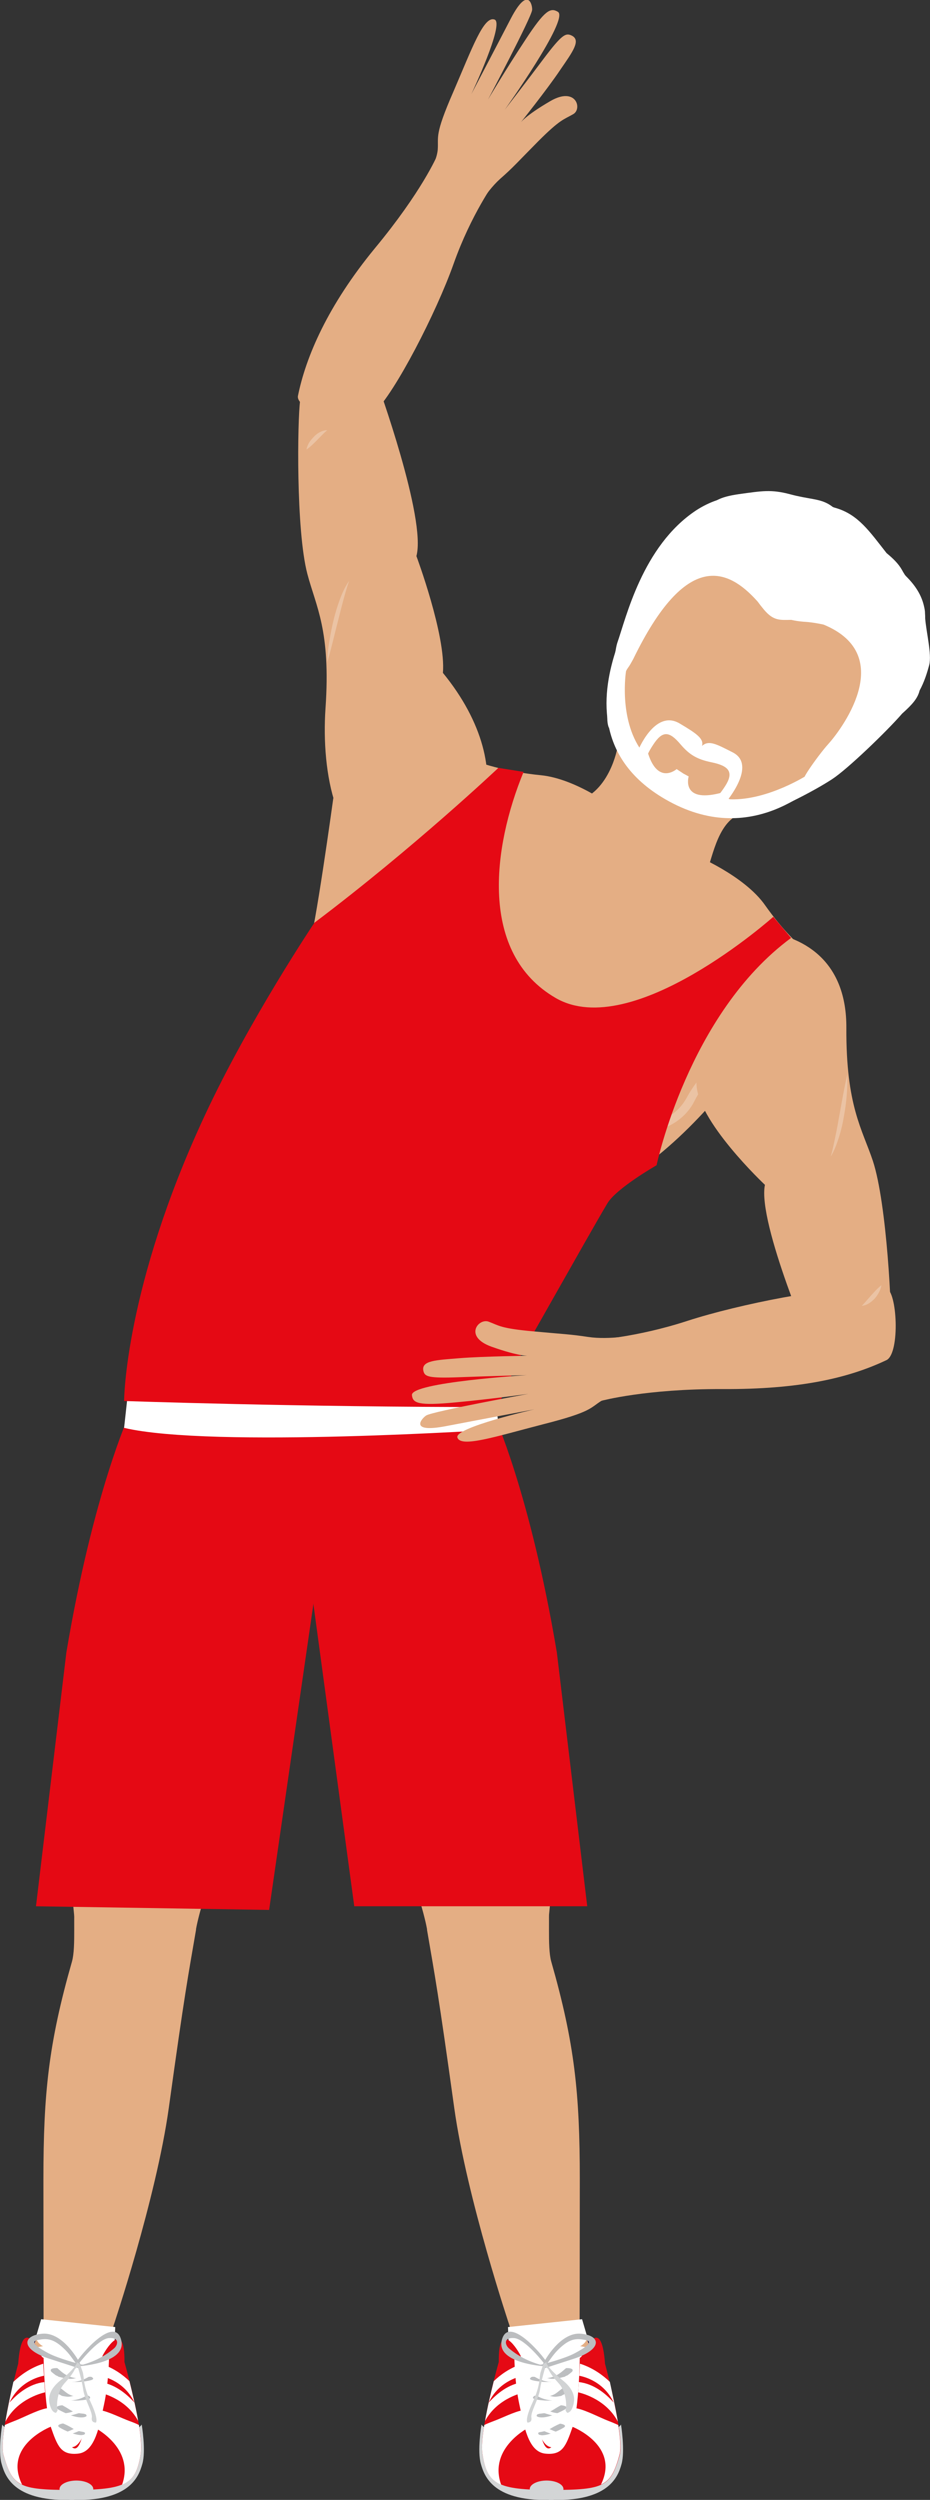 <svg width="16" height="43" viewBox="0 0 16 43" fill="none" xmlns="http://www.w3.org/2000/svg">
<rect x="0" y="0" width="16" height="43" fill="#333333" stroke="none"/>
<g clip-path="url(#clip0_155_1183)">
<path d="M10.103 20.629C12.394 19.656 13.977 16.464 13.9 16.398C13.9 16.398 13.875 16.373 13.859 16.361C13.754 16.268 13.46 15.992 13.166 15.575C12.803 15.052 11.931 14.698 11.931 14.698L10.658 13.959C10.658 13.959 9.95 13.397 9.302 13.334C8.782 13.283 8.399 13.166 8.265 13.121C8.249 13.115 8.23 13.109 8.214 13.103L5.734 13.731C5.734 13.731 5.415 16.052 5.31 16.292C4.222 18.743 2.546 21.155 2.205 23.9C2.148 24.35 4.656 23.389 4.496 23.948C4.496 23.948 4.771 24.122 4.85 24.155C4.917 24.206 5.217 24.362 5.217 24.362C5.68 23.978 7.304 25.707 7.62 25.365C8.536 24.371 7.528 21.722 10.103 20.629Z" fill="#E4AE84"/>
<path fill-rule="evenodd" clip-rule="evenodd" d="M2.087 40.27C2.087 40.27 1.296 40.021 0.469 40.234C0.434 40.243 0.44 41.561 0.501 41.558C0.562 41.555 1.902 41.09 1.927 41.057C1.956 41.024 2.087 40.27 2.087 40.27Z" fill="#0D0B42"/>
<path d="M1.299 32.699C1.248 32.888 1.312 33.483 1.238 33.741C0.836 35.147 0.747 36.006 0.747 37.483C0.747 38.997 0.75 39.898 0.75 39.898L1.95 40.012C1.95 40.012 2.687 37.816 2.904 36.258C3.178 34.276 3.236 33.99 3.373 33.191C3.3 32.882 1.462 32.51 1.299 32.699Z" fill="#E4AE84"/>
<path d="M1.347 33.357C1.385 33.687 3.213 33.747 3.373 33.179C3.58 32.005 6.044 25.852 4.445 25.122C4.445 25.122 2.757 22.389 2.026 24.96C1.487 26.849 1.327 30.69 1.264 31.492C1.222 32.044 1.216 32.81 1.347 33.357Z" fill="#E4AE84"/>
<path d="M1.953 41.117C1.994 40.868 2.074 40.853 1.978 40.549C1.883 40.24 2.017 39.354 2.017 39.354L0.893 39.366C0.893 39.366 0.731 40.21 0.262 40.937L1.953 41.117Z" fill="#E4AE84"/>
<path d="M2.227 24.326C2.227 24.326 1.605 25.668 1.142 28.422L0.619 32.789L4.63 32.852L5.438 27.272L5.517 26.392L5.409 24.71L2.227 24.326Z" fill="#E50914"/>
<path fill-rule="evenodd" clip-rule="evenodd" d="M0.619 40.195L0.708 39.892L1.982 40.027L1.969 40.384C1.969 40.384 0.664 40.612 0.619 40.195Z" fill="white"/>
<path d="M0.038 41.703C0.038 41.703 -0.038 42.159 0.029 42.384C0.093 42.613 0.258 43.039 1.28 43L1.296 42.799C1.292 42.799 0.032 41.736 0.038 41.703Z" fill="#D3D5D6"/>
<path d="M2.438 41.703C2.438 41.703 2.515 42.159 2.448 42.384C2.384 42.613 2.218 43.039 1.197 43L1.181 42.799C1.181 42.799 2.444 41.736 2.438 41.703Z" fill="#D3D5D6"/>
<path fill-rule="evenodd" clip-rule="evenodd" d="M0.485 40.408C0.485 40.408 1.197 40.207 1.947 40.402C1.947 40.402 1.835 40.814 1.723 40.898C1.608 40.985 0.887 41.057 0.865 41.048C0.842 41.045 0.485 40.408 0.485 40.408Z" fill="white"/>
<path fill-rule="evenodd" clip-rule="evenodd" d="M2.141 40.628C2.151 39.844 1.79 40.459 1.761 40.528C1.71 40.649 0.766 40.649 0.715 40.528C0.686 40.459 0.377 39.772 0.313 40.658C0.313 40.658 -0.013 41.847 0.057 42.216C0.214 42.766 0.313 42.829 1.238 42.829C2.16 42.829 2.339 42.73 2.419 42.216C2.489 41.847 2.141 40.628 2.141 40.628Z" fill="#E50914"/>
<path fill-rule="evenodd" clip-rule="evenodd" d="M1.605 42.814C1.605 42.895 1.474 42.898 1.315 42.898C1.155 42.898 1.024 42.895 1.024 42.814C1.024 42.733 1.155 42.667 1.315 42.667C1.474 42.667 1.605 42.733 1.605 42.814Z" fill="#D3D5D6"/>
<path fill-rule="evenodd" clip-rule="evenodd" d="M2.419 42.216C2.438 42.105 2.422 41.919 2.39 41.712C2.336 41.684 2.282 41.663 2.231 41.645C1.937 41.537 1.407 41.222 1.608 41.745C1.608 41.745 2.329 42.096 2.1 42.739C2.304 42.652 2.374 42.495 2.419 42.216Z" fill="white"/>
<path fill-rule="evenodd" clip-rule="evenodd" d="M0.093 41.654C0.31 41.24 0.775 41.15 0.775 41.15L0.763 40.973C0.507 41.003 0.303 41.168 0.163 41.327C0.351 40.922 0.756 40.865 0.756 40.865L0.744 40.657C0.517 40.73 0.345 40.859 0.23 40.97C0.188 41.165 0.131 41.417 0.093 41.654Z" fill="white"/>
<path fill-rule="evenodd" clip-rule="evenodd" d="M1.72 40.865C1.72 40.865 2.128 40.925 2.314 41.327C2.173 41.171 1.969 41.003 1.714 40.973L1.701 41.15C1.701 41.15 2.16 41.237 2.377 41.642C2.336 41.405 2.275 41.153 2.227 40.958C2.116 40.85 1.95 40.727 1.73 40.657L1.72 40.865Z" fill="white"/>
<path fill-rule="evenodd" clip-rule="evenodd" d="M0.871 41.742C1.174 41.15 0.539 41.531 0.249 41.642C0.198 41.661 0.14 41.685 0.083 41.712C0.051 41.916 0.035 42.102 0.057 42.213C0.137 42.498 0.204 42.655 0.38 42.736C0.048 42.063 0.871 41.742 0.871 41.742Z" fill="white"/>
<path d="M0.798 40.456C0.798 40.456 0.919 41.877 1.104 42.036C1.286 42.198 1.439 42.018 1.554 41.492C1.669 40.97 1.771 40.432 1.771 40.432C1.771 40.432 1.835 40.246 1.513 40.174C1.165 40.102 0.683 40.213 0.798 40.456Z" fill="white"/>
<path fill-rule="evenodd" clip-rule="evenodd" d="M1.034 40.594C1.034 40.594 0.992 40.507 0.75 40.531C0.75 40.531 0.763 41.414 0.874 41.745C0.989 42.075 1.047 42.234 1.343 42.204C1.64 42.174 1.71 41.724 1.79 41.357C1.87 40.991 1.876 40.546 1.876 40.546C1.876 40.546 1.675 40.492 1.56 40.591C1.56 40.591 1.509 42.081 1.296 42.114C1.079 42.147 0.986 40.931 1.034 40.594Z" fill="white"/>
<path fill-rule="evenodd" clip-rule="evenodd" d="M1.548 40.793C1.592 40.805 1.647 40.799 1.672 40.775C1.698 40.754 1.682 40.724 1.64 40.712C1.599 40.7 1.541 40.706 1.516 40.73C1.49 40.751 1.503 40.781 1.548 40.793Z" fill="white"/>
<path fill-rule="evenodd" clip-rule="evenodd" d="M1.557 40.784C1.592 40.793 1.634 40.787 1.656 40.769C1.675 40.751 1.666 40.727 1.631 40.718C1.595 40.709 1.554 40.712 1.532 40.73C1.509 40.751 1.522 40.775 1.557 40.784Z" fill="white"/>
<path fill-rule="evenodd" clip-rule="evenodd" d="M1.506 41.117C1.548 41.132 1.602 41.129 1.634 41.108C1.663 41.087 1.656 41.057 1.615 41.042C1.573 41.027 1.519 41.03 1.49 41.051C1.455 41.072 1.465 41.102 1.506 41.117Z" fill="white"/>
<path fill-rule="evenodd" clip-rule="evenodd" d="M1.516 41.111C1.548 41.123 1.592 41.12 1.615 41.102C1.637 41.084 1.631 41.063 1.599 41.051C1.567 41.039 1.522 41.042 1.5 41.06C1.477 41.075 1.484 41.096 1.516 41.111Z" fill="white"/>
<path fill-rule="evenodd" clip-rule="evenodd" d="M1.433 41.429C1.468 41.447 1.525 41.447 1.56 41.426C1.595 41.408 1.592 41.378 1.557 41.36C1.522 41.342 1.465 41.342 1.43 41.363C1.394 41.381 1.394 41.411 1.433 41.429Z" fill="white"/>
<path fill-rule="evenodd" clip-rule="evenodd" d="M1.446 41.423C1.474 41.438 1.519 41.435 1.548 41.42C1.576 41.405 1.573 41.381 1.544 41.369C1.516 41.354 1.471 41.357 1.442 41.369C1.414 41.384 1.417 41.408 1.446 41.423Z" fill="white"/>
<path fill-rule="evenodd" clip-rule="evenodd" d="M1.401 41.745C1.43 41.766 1.487 41.769 1.529 41.754C1.57 41.739 1.576 41.709 1.548 41.688C1.519 41.667 1.461 41.664 1.42 41.679C1.379 41.694 1.372 41.724 1.401 41.745Z" fill="white"/>
<path fill-rule="evenodd" clip-rule="evenodd" d="M1.417 41.739C1.439 41.757 1.484 41.76 1.516 41.745C1.548 41.733 1.554 41.709 1.532 41.694C1.506 41.679 1.461 41.673 1.433 41.685C1.398 41.7 1.391 41.721 1.417 41.739Z" fill="white"/>
<path fill-rule="evenodd" clip-rule="evenodd" d="M1.541 40.943C1.583 40.955 1.64 40.949 1.663 40.925C1.688 40.904 1.672 40.874 1.631 40.862C1.589 40.85 1.532 40.856 1.509 40.88C1.484 40.901 1.5 40.928 1.541 40.943Z" fill="white"/>
<path fill-rule="evenodd" clip-rule="evenodd" d="M1.551 40.934C1.586 40.946 1.627 40.937 1.65 40.922C1.669 40.904 1.659 40.883 1.624 40.871C1.589 40.859 1.548 40.868 1.525 40.883C1.506 40.901 1.519 40.922 1.551 40.934Z" fill="white"/>
<path fill-rule="evenodd" clip-rule="evenodd" d="M1.484 41.267C1.525 41.282 1.58 41.279 1.611 41.258C1.64 41.237 1.634 41.207 1.592 41.192C1.551 41.177 1.497 41.18 1.468 41.204C1.436 41.225 1.446 41.252 1.484 41.267Z" fill="white"/>
<path fill-rule="evenodd" clip-rule="evenodd" d="M1.497 41.261C1.528 41.273 1.573 41.27 1.596 41.255C1.618 41.237 1.611 41.216 1.58 41.204C1.548 41.192 1.503 41.195 1.481 41.213C1.458 41.225 1.465 41.249 1.497 41.261Z" fill="white"/>
<path fill-rule="evenodd" clip-rule="evenodd" d="M1.42 41.583C1.455 41.6 1.513 41.6 1.548 41.58C1.583 41.562 1.58 41.531 1.544 41.513C1.509 41.495 1.452 41.495 1.417 41.516C1.382 41.537 1.385 41.565 1.42 41.583Z" fill="white"/>
<path fill-rule="evenodd" clip-rule="evenodd" d="M1.433 41.574C1.462 41.589 1.506 41.586 1.535 41.57C1.564 41.555 1.56 41.531 1.532 41.519C1.503 41.504 1.458 41.507 1.43 41.522C1.404 41.537 1.404 41.561 1.433 41.574Z" fill="white"/>
<path fill-rule="evenodd" clip-rule="evenodd" d="M1.34 41.892C1.369 41.913 1.426 41.916 1.468 41.901C1.509 41.886 1.516 41.856 1.487 41.835C1.458 41.814 1.401 41.811 1.363 41.826C1.318 41.844 1.308 41.871 1.34 41.892Z" fill="white"/>
<path fill-rule="evenodd" clip-rule="evenodd" d="M1.356 41.886C1.382 41.901 1.423 41.907 1.455 41.895C1.487 41.883 1.493 41.859 1.471 41.844C1.449 41.826 1.404 41.823 1.372 41.838C1.337 41.847 1.331 41.871 1.356 41.886Z" fill="white"/>
<path fill-rule="evenodd" clip-rule="evenodd" d="M0.97 40.793C0.925 40.805 0.871 40.799 0.846 40.775C0.82 40.754 0.836 40.724 0.878 40.712C0.919 40.7 0.976 40.706 0.999 40.73C1.028 40.751 1.012 40.781 0.97 40.793Z" fill="white"/>
<path fill-rule="evenodd" clip-rule="evenodd" d="M0.96 40.784C0.925 40.793 0.884 40.787 0.862 40.769C0.842 40.751 0.852 40.727 0.887 40.718C0.922 40.709 0.964 40.712 0.986 40.73C1.005 40.751 0.992 40.775 0.96 40.784Z" fill="white"/>
<path fill-rule="evenodd" clip-rule="evenodd" d="M1.596 40.901C1.576 40.883 1.576 40.871 1.455 40.895C1.206 40.946 1.075 40.811 0.986 40.733C0.986 40.733 0.836 40.724 0.881 40.793C0.881 40.793 1.082 40.982 1.267 40.973C1.267 40.973 1.267 40.973 1.27 40.97C1.305 40.973 1.35 40.973 1.407 40.967C1.611 40.946 1.615 40.919 1.596 40.901Z" fill="#BCBEC0"/>
<path fill-rule="evenodd" clip-rule="evenodd" d="M1.012 41.117C0.97 41.132 0.916 41.129 0.887 41.108C0.858 41.087 0.865 41.057 0.906 41.042C0.948 41.027 1.002 41.03 1.031 41.051C1.059 41.072 1.05 41.102 1.012 41.117Z" fill="white"/>
<path fill-rule="evenodd" clip-rule="evenodd" d="M0.999 41.111C0.967 41.123 0.922 41.12 0.9 41.102C0.878 41.084 0.884 41.063 0.916 41.051C0.948 41.039 0.992 41.042 1.015 41.06C1.037 41.075 1.031 41.096 0.999 41.111Z" fill="white"/>
<path fill-rule="evenodd" clip-rule="evenodd" d="M1.548 41.231C1.532 41.21 1.535 41.195 1.407 41.219C1.385 41.222 1.359 41.225 1.337 41.228C1.155 41.198 1.158 41.156 1.015 41.06C1.015 41.06 0.865 41.06 0.925 41.126C0.925 41.126 1.008 41.186 1.114 41.234C1.126 41.267 1.181 41.297 1.35 41.291C1.554 41.276 1.56 41.249 1.548 41.231Z" fill="#BCBEC0"/>
<path fill-rule="evenodd" clip-rule="evenodd" d="M1.085 41.429C1.05 41.447 0.992 41.447 0.957 41.426C0.922 41.405 0.925 41.378 0.96 41.36C0.996 41.342 1.053 41.342 1.088 41.363C1.12 41.381 1.12 41.411 1.085 41.429Z" fill="white"/>
<path fill-rule="evenodd" clip-rule="evenodd" d="M1.072 41.423C1.043 41.438 0.999 41.435 0.97 41.42C0.945 41.405 0.945 41.381 0.973 41.369C1.002 41.354 1.047 41.357 1.075 41.369C1.101 41.384 1.101 41.408 1.072 41.423Z" fill="white"/>
<path fill-rule="evenodd" clip-rule="evenodd" d="M1.49 41.55C1.484 41.538 1.484 41.526 1.458 41.523C1.452 41.52 1.446 41.517 1.433 41.517C1.232 41.498 1.241 41.462 1.072 41.372C1.072 41.372 0.922 41.381 0.996 41.441C0.996 41.441 1.031 41.462 1.082 41.486C1.382 41.637 1.5 41.568 1.49 41.55Z" fill="#BCBEC0"/>
<path fill-rule="evenodd" clip-rule="evenodd" d="M1.114 41.745C1.085 41.766 1.027 41.769 0.989 41.754C0.948 41.739 0.941 41.709 0.97 41.688C0.999 41.667 1.056 41.664 1.098 41.679C1.136 41.694 1.142 41.724 1.114 41.745Z" fill="white"/>
<path fill-rule="evenodd" clip-rule="evenodd" d="M1.098 41.739C1.075 41.757 1.031 41.76 0.999 41.745C0.967 41.733 0.96 41.709 0.986 41.694C1.008 41.679 1.053 41.673 1.085 41.685C1.117 41.7 1.123 41.721 1.098 41.739Z" fill="white"/>
<path fill-rule="evenodd" clip-rule="evenodd" d="M1.423 41.829C1.254 41.802 1.28 41.766 1.085 41.685C1.085 41.685 0.938 41.706 1.034 41.76C1.034 41.76 1.235 41.88 1.398 41.886C1.414 41.883 1.43 41.883 1.446 41.877C1.446 41.88 1.497 41.841 1.423 41.829Z" fill="#BCBEC0"/>
<path fill-rule="evenodd" clip-rule="evenodd" d="M0.973 40.943C0.932 40.955 0.874 40.949 0.849 40.925C0.823 40.904 0.839 40.874 0.881 40.862C0.922 40.85 0.98 40.856 1.005 40.88C1.031 40.901 1.015 40.928 0.973 40.943Z" fill="white"/>
<path fill-rule="evenodd" clip-rule="evenodd" d="M0.964 40.934C0.929 40.946 0.887 40.937 0.865 40.922C0.846 40.904 0.855 40.883 0.89 40.871C0.925 40.859 0.967 40.868 0.989 40.883C1.008 40.901 0.999 40.922 0.964 40.934Z" fill="white"/>
<path fill-rule="evenodd" clip-rule="evenodd" d="M1.532 40.733C1.442 40.811 1.426 40.853 1.35 40.886C1.283 40.919 1.209 40.934 1.063 40.895C0.941 40.862 0.941 40.88 0.922 40.901C0.903 40.919 0.906 40.94 1.107 40.967C1.449 41.015 1.637 40.793 1.637 40.793C1.682 40.724 1.532 40.733 1.532 40.733Z" fill="white"/>
<path fill-rule="evenodd" clip-rule="evenodd" d="M1.031 41.267C0.989 41.282 0.935 41.279 0.906 41.258C0.878 41.237 0.884 41.207 0.925 41.192C0.967 41.177 1.021 41.18 1.05 41.204C1.079 41.225 1.069 41.252 1.031 41.267Z" fill="white"/>
<path fill-rule="evenodd" clip-rule="evenodd" d="M1.018 41.261C0.986 41.273 0.941 41.27 0.919 41.255C0.893 41.237 0.903 41.216 0.935 41.204C0.967 41.192 1.012 41.195 1.034 41.213C1.056 41.225 1.05 41.249 1.018 41.261Z" fill="white"/>
<path d="M1.592 41.123C1.653 41.057 1.503 41.057 1.503 41.057C1.356 41.156 1.398 41.192 1.193 41.225C1.158 41.228 1.133 41.222 1.11 41.219C0.983 41.195 0.986 41.21 0.97 41.231C0.957 41.249 0.964 41.279 1.168 41.288C1.439 41.3 1.592 41.123 1.592 41.123Z" fill="white"/>
<path fill-rule="evenodd" clip-rule="evenodd" d="M1.095 41.583C1.059 41.6 1.002 41.6 0.967 41.58C0.932 41.562 0.935 41.531 0.97 41.513C1.005 41.495 1.063 41.495 1.098 41.516C1.133 41.534 1.133 41.565 1.095 41.583Z" fill="white"/>
<path fill-rule="evenodd" clip-rule="evenodd" d="M1.082 41.574C1.053 41.589 1.008 41.586 0.98 41.57C0.954 41.555 0.954 41.531 0.983 41.519C1.012 41.504 1.056 41.507 1.085 41.522C1.114 41.537 1.11 41.561 1.082 41.574Z" fill="white"/>
<path fill-rule="evenodd" clip-rule="evenodd" d="M1.442 41.369C1.273 41.459 1.286 41.495 1.082 41.514C1.069 41.514 1.059 41.517 1.056 41.52C1.031 41.523 1.031 41.535 1.024 41.547C1.015 41.565 1.101 41.598 1.43 41.483C1.481 41.459 1.516 41.438 1.516 41.438C1.592 41.378 1.442 41.369 1.442 41.369Z" fill="white"/>
<path fill-rule="evenodd" clip-rule="evenodd" d="M1.174 41.892C1.146 41.913 1.088 41.916 1.05 41.901C1.008 41.886 1.002 41.856 1.031 41.835C1.059 41.814 1.117 41.811 1.158 41.826C1.197 41.844 1.206 41.871 1.174 41.892Z" fill="white"/>
<path fill-rule="evenodd" clip-rule="evenodd" d="M1.162 41.886C1.136 41.901 1.095 41.907 1.063 41.895C1.031 41.883 1.024 41.859 1.047 41.844C1.072 41.826 1.114 41.823 1.146 41.838C1.177 41.847 1.184 41.871 1.162 41.886Z" fill="white"/>
<path fill-rule="evenodd" clip-rule="evenodd" d="M1.43 41.688C1.267 41.802 1.082 41.85 1.098 41.85C1.095 41.856 1.095 41.859 1.095 41.865C1.091 41.883 1.11 41.934 1.468 41.766C1.477 41.763 1.481 41.76 1.481 41.76C1.576 41.709 1.43 41.688 1.43 41.688Z" fill="white"/>
<path fill-rule="evenodd" clip-rule="evenodd" d="M1.296 40.706C1.296 40.706 2.199 40.669 2.084 40.246C1.972 39.823 1.401 40.48 1.292 40.66L1.347 40.666C1.347 40.666 1.682 40.228 1.876 40.216C2.071 40.204 2.023 40.345 1.959 40.396C1.905 40.441 1.733 40.586 1.433 40.672C1.414 40.679 1.347 40.657 1.324 40.66C1.302 40.666 1.324 40.7 1.296 40.706Z" fill="#BCBEC0"/>
<path fill-rule="evenodd" clip-rule="evenodd" d="M1.35 40.606C1.35 40.606 1.082 40.111 0.728 40.141C0.373 40.174 0.357 40.417 0.862 40.576C1.366 40.739 1.366 40.739 1.366 40.739L1.369 40.663C1.369 40.663 0.999 40.567 0.833 40.477C0.664 40.387 0.495 40.279 0.651 40.249C0.807 40.219 0.922 40.219 1.123 40.42C1.219 40.516 1.28 40.627 1.321 40.666C1.366 40.712 1.391 40.681 1.391 40.681L1.35 40.606Z" fill="#BCBEC0"/>
<path fill-rule="evenodd" clip-rule="evenodd" d="M1.289 40.748C1.289 40.748 1.26 40.832 1.11 40.994C0.961 41.156 0.976 41.432 0.989 41.444C1.002 41.456 0.964 41.502 0.964 41.502C0.964 41.502 0.909 41.505 0.874 41.414C0.842 41.327 0.785 41.153 1.034 40.949C1.283 40.748 1.315 40.658 1.315 40.658C1.315 40.658 1.43 40.64 1.289 40.748Z" fill="#D1D3D4"/>
<path fill-rule="evenodd" clip-rule="evenodd" d="M1.315 40.633C1.315 40.633 1.407 40.925 1.43 41.093C1.449 41.261 1.596 41.489 1.58 41.583C1.564 41.676 1.65 41.67 1.65 41.67C1.65 41.67 1.704 41.628 1.56 41.318C1.417 41.009 1.455 40.889 1.42 40.79C1.379 40.685 1.382 40.646 1.315 40.633Z" fill="#D1D3D4"/>
<path fill-rule="evenodd" clip-rule="evenodd" d="M8.635 40.27C8.635 40.27 9.426 40.021 10.253 40.234C10.288 40.243 10.285 41.561 10.221 41.558C10.16 41.555 8.82 41.09 8.791 41.057C8.766 41.024 8.635 40.27 8.635 40.27Z" fill="#0D0B42"/>
<path d="M9.423 32.699C9.474 32.888 9.41 33.483 9.484 33.741C9.886 35.147 9.975 36.006 9.975 37.483C9.975 38.997 9.972 39.898 9.972 39.898L8.769 40.012C8.769 40.012 8.032 37.816 7.815 36.258C7.54 34.276 7.483 33.99 7.346 33.191C7.419 32.882 9.26 32.51 9.423 32.699Z" fill="#E4AE84"/>
<path d="M8.766 41.117C8.724 40.868 8.645 40.853 8.74 40.549C8.836 40.24 8.702 39.354 8.702 39.354L9.825 39.366C9.825 39.366 9.988 40.21 10.457 40.937L8.766 41.117Z" fill="#E4AE84"/>
<path fill-rule="evenodd" clip-rule="evenodd" d="M10.103 40.195L10.014 39.892L8.74 40.027L8.753 40.384C8.753 40.384 10.058 40.612 10.103 40.195Z" fill="white"/>
<path d="M10.684 41.703C10.684 41.703 10.757 42.159 10.693 42.384C10.63 42.613 10.463 43.039 9.442 43L9.426 42.799C9.426 42.799 10.69 41.736 10.684 41.703Z" fill="#D3D5D6"/>
<path d="M8.284 41.703C8.284 41.703 8.207 42.159 8.274 42.384C8.338 42.613 8.504 43.039 9.525 43L9.541 42.799C9.541 42.799 8.278 41.736 8.284 41.703Z" fill="#D3D5D6"/>
<path fill-rule="evenodd" clip-rule="evenodd" d="M10.237 40.408C10.237 40.408 9.525 40.207 8.775 40.402C8.775 40.402 8.887 40.814 9.002 40.898C9.117 40.985 9.838 41.057 9.86 41.048C9.88 41.045 10.237 40.408 10.237 40.408Z" fill="white"/>
<path fill-rule="evenodd" clip-rule="evenodd" d="M8.581 40.628C8.571 39.844 8.932 40.459 8.961 40.528C9.008 40.649 9.956 40.649 10.007 40.528C10.036 40.459 10.345 39.772 10.409 40.658C10.409 40.658 10.735 41.847 10.665 42.216C10.508 42.766 10.409 42.829 9.484 42.829C8.562 42.829 8.383 42.73 8.303 42.216C8.233 41.847 8.581 40.628 8.581 40.628Z" fill="#E50914"/>
<path fill-rule="evenodd" clip-rule="evenodd" d="M9.114 42.814C9.114 42.895 9.245 42.898 9.404 42.898C9.564 42.898 9.694 42.895 9.694 42.814C9.694 42.733 9.564 42.667 9.404 42.667C9.245 42.667 9.114 42.733 9.114 42.814Z" fill="#D3D5D6"/>
<path fill-rule="evenodd" clip-rule="evenodd" d="M8.303 42.216C8.281 42.105 8.3 41.919 8.332 41.712C8.386 41.684 8.444 41.663 8.491 41.645C8.785 41.537 9.315 41.222 9.114 41.745C9.114 41.745 8.393 42.096 8.622 42.739C8.418 42.652 8.345 42.495 8.303 42.216Z" fill="white"/>
<path fill-rule="evenodd" clip-rule="evenodd" d="M10.63 41.654C10.412 41.24 9.947 41.15 9.947 41.15L9.959 40.973C10.215 41.003 10.419 41.168 10.559 41.327C10.371 40.922 9.966 40.865 9.966 40.865L9.978 40.657C10.205 40.73 10.377 40.859 10.492 40.97C10.534 41.165 10.588 41.417 10.63 41.654Z" fill="white"/>
<path fill-rule="evenodd" clip-rule="evenodd" d="M9.002 40.865C9.002 40.865 8.594 40.925 8.408 41.327C8.549 41.171 8.753 41.003 9.008 40.973L9.021 41.15C9.021 41.15 8.562 41.237 8.345 41.642C8.386 41.405 8.447 41.153 8.495 40.958C8.606 40.85 8.772 40.727 8.992 40.657L9.002 40.865Z" fill="white"/>
<path fill-rule="evenodd" clip-rule="evenodd" d="M9.848 41.742C9.544 41.15 10.18 41.531 10.47 41.642C10.521 41.661 10.578 41.685 10.636 41.712C10.668 41.916 10.684 42.102 10.661 42.213C10.582 42.498 10.515 42.655 10.339 42.736C10.671 42.063 9.848 41.742 9.848 41.742Z" fill="white"/>
<path d="M9.924 40.456C9.924 40.456 9.803 41.877 9.618 42.036C9.436 42.198 9.283 42.018 9.168 41.492C9.053 40.97 8.951 40.432 8.951 40.432C8.951 40.432 8.887 40.246 9.209 40.174C9.557 40.102 10.039 40.213 9.924 40.456Z" fill="white"/>
<path fill-rule="evenodd" clip-rule="evenodd" d="M9.688 40.594C9.688 40.594 9.73 40.507 9.975 40.531C9.975 40.531 9.966 41.414 9.851 41.745C9.736 42.075 9.678 42.234 9.382 42.204C9.085 42.174 9.015 41.724 8.935 41.357C8.855 40.991 8.849 40.546 8.849 40.546C8.849 40.546 9.05 40.492 9.165 40.591C9.165 40.591 9.216 42.081 9.43 42.114C9.64 42.147 9.736 40.931 9.688 40.594Z" fill="white"/>
<path fill-rule="evenodd" clip-rule="evenodd" d="M9.174 40.793C9.133 40.805 9.075 40.799 9.05 40.775C9.024 40.754 9.04 40.724 9.082 40.712C9.123 40.7 9.181 40.706 9.203 40.73C9.232 40.751 9.219 40.781 9.174 40.793Z" fill="white"/>
<path fill-rule="evenodd" clip-rule="evenodd" d="M9.165 40.784C9.13 40.793 9.088 40.787 9.066 40.769C9.047 40.751 9.056 40.727 9.091 40.718C9.126 40.709 9.168 40.712 9.187 40.73C9.209 40.751 9.2 40.775 9.165 40.784Z" fill="white"/>
<path fill-rule="evenodd" clip-rule="evenodd" d="M9.216 41.117C9.174 41.132 9.12 41.129 9.091 41.108C9.063 41.087 9.069 41.057 9.111 41.042C9.152 41.027 9.206 41.03 9.235 41.051C9.264 41.072 9.257 41.102 9.216 41.117Z" fill="white"/>
<path fill-rule="evenodd" clip-rule="evenodd" d="M9.206 41.111C9.174 41.123 9.13 41.12 9.107 41.102C9.085 41.084 9.091 41.063 9.123 41.051C9.155 41.039 9.2 41.042 9.222 41.06C9.245 41.075 9.238 41.096 9.206 41.111Z" fill="white"/>
<path fill-rule="evenodd" clip-rule="evenodd" d="M9.289 41.429C9.254 41.447 9.197 41.447 9.162 41.426C9.126 41.408 9.13 41.378 9.165 41.36C9.2 41.342 9.257 41.342 9.292 41.363C9.327 41.381 9.324 41.411 9.289 41.429Z" fill="white"/>
<path fill-rule="evenodd" clip-rule="evenodd" d="M9.276 41.423C9.248 41.438 9.203 41.435 9.174 41.42C9.146 41.405 9.149 41.381 9.178 41.369C9.206 41.354 9.251 41.357 9.28 41.369C9.308 41.384 9.305 41.408 9.276 41.423Z" fill="white"/>
<path fill-rule="evenodd" clip-rule="evenodd" d="M9.321 41.745C9.292 41.766 9.235 41.769 9.193 41.754C9.152 41.739 9.146 41.709 9.174 41.688C9.203 41.667 9.26 41.664 9.302 41.679C9.34 41.694 9.35 41.724 9.321 41.745Z" fill="white"/>
<path fill-rule="evenodd" clip-rule="evenodd" d="M9.305 41.739C9.283 41.757 9.238 41.76 9.206 41.745C9.174 41.733 9.168 41.709 9.193 41.694C9.216 41.679 9.26 41.673 9.292 41.685C9.321 41.7 9.327 41.721 9.305 41.739Z" fill="white"/>
<path fill-rule="evenodd" clip-rule="evenodd" d="M9.178 40.943C9.136 40.955 9.079 40.949 9.056 40.925C9.031 40.904 9.047 40.874 9.088 40.862C9.13 40.85 9.187 40.856 9.213 40.88C9.238 40.901 9.222 40.928 9.178 40.943Z" fill="white"/>
<path fill-rule="evenodd" clip-rule="evenodd" d="M9.171 40.934C9.136 40.946 9.095 40.937 9.072 40.922C9.053 40.904 9.063 40.883 9.098 40.871C9.133 40.859 9.174 40.868 9.197 40.883C9.216 40.901 9.203 40.922 9.171 40.934Z" fill="white"/>
<path fill-rule="evenodd" clip-rule="evenodd" d="M9.235 41.267C9.193 41.282 9.139 41.279 9.107 41.258C9.079 41.237 9.085 41.207 9.126 41.192C9.168 41.177 9.222 41.18 9.254 41.204C9.283 41.225 9.276 41.252 9.235 41.267Z" fill="white"/>
<path fill-rule="evenodd" clip-rule="evenodd" d="M9.225 41.261C9.193 41.273 9.149 41.27 9.126 41.255C9.104 41.237 9.111 41.216 9.142 41.204C9.174 41.192 9.219 41.195 9.241 41.213C9.264 41.225 9.257 41.249 9.225 41.261Z" fill="white"/>
<path fill-rule="evenodd" clip-rule="evenodd" d="M9.302 41.583C9.267 41.6 9.209 41.6 9.174 41.58C9.139 41.562 9.142 41.531 9.178 41.513C9.213 41.495 9.27 41.495 9.305 41.516C9.34 41.534 9.337 41.565 9.302 41.583Z" fill="white"/>
<path fill-rule="evenodd" clip-rule="evenodd" d="M9.289 41.574C9.26 41.589 9.216 41.586 9.187 41.57C9.158 41.555 9.162 41.531 9.19 41.519C9.219 41.504 9.264 41.507 9.292 41.522C9.318 41.537 9.318 41.561 9.289 41.574Z" fill="white"/>
<path fill-rule="evenodd" clip-rule="evenodd" d="M9.382 41.892C9.353 41.913 9.296 41.916 9.257 41.901C9.216 41.886 9.209 41.856 9.238 41.835C9.267 41.814 9.324 41.811 9.366 41.826C9.404 41.844 9.41 41.871 9.382 41.892Z" fill="white"/>
<path fill-rule="evenodd" clip-rule="evenodd" d="M9.366 41.886C9.343 41.901 9.299 41.907 9.267 41.895C9.235 41.883 9.229 41.859 9.251 41.844C9.273 41.826 9.318 41.823 9.35 41.838C9.385 41.847 9.391 41.871 9.366 41.886Z" fill="white"/>
<path fill-rule="evenodd" clip-rule="evenodd" d="M9.752 40.793C9.797 40.805 9.851 40.799 9.876 40.775C9.902 40.754 9.886 40.724 9.844 40.712C9.803 40.7 9.746 40.706 9.72 40.73C9.694 40.751 9.71 40.781 9.752 40.793Z" fill="white"/>
<path fill-rule="evenodd" clip-rule="evenodd" d="M9.761 40.784C9.797 40.793 9.838 40.787 9.86 40.769C9.88 40.751 9.87 40.727 9.835 40.718C9.8 40.709 9.758 40.712 9.739 40.73C9.717 40.751 9.726 40.775 9.761 40.784Z" fill="white"/>
<path fill-rule="evenodd" clip-rule="evenodd" d="M9.126 40.901C9.146 40.883 9.146 40.871 9.27 40.895C9.516 40.946 9.647 40.811 9.739 40.733C9.739 40.733 9.889 40.724 9.844 40.793C9.844 40.793 9.643 40.982 9.458 40.973C9.458 40.973 9.458 40.973 9.455 40.97C9.42 40.973 9.375 40.973 9.315 40.967C9.107 40.946 9.107 40.919 9.126 40.901Z" fill="#BCBEC0"/>
<path fill-rule="evenodd" clip-rule="evenodd" d="M9.71 41.117C9.752 41.132 9.806 41.129 9.838 41.108C9.867 41.087 9.86 41.057 9.819 41.042C9.777 41.027 9.723 41.03 9.694 41.051C9.663 41.072 9.672 41.102 9.71 41.117Z" fill="white"/>
<path fill-rule="evenodd" clip-rule="evenodd" d="M9.723 41.111C9.755 41.123 9.8 41.12 9.822 41.102C9.844 41.084 9.838 41.063 9.806 41.051C9.774 41.039 9.73 41.042 9.707 41.06C9.685 41.075 9.691 41.096 9.723 41.111Z" fill="white"/>
<path fill-rule="evenodd" clip-rule="evenodd" d="M9.174 41.231C9.19 41.21 9.187 41.195 9.315 41.219C9.337 41.222 9.363 41.225 9.385 41.228C9.57 41.198 9.564 41.156 9.707 41.06C9.707 41.06 9.857 41.06 9.797 41.126C9.797 41.126 9.714 41.186 9.611 41.234C9.599 41.267 9.544 41.297 9.375 41.291C9.168 41.276 9.158 41.249 9.174 41.231Z" fill="#BCBEC0"/>
<path fill-rule="evenodd" clip-rule="evenodd" d="M9.637 41.429C9.672 41.447 9.73 41.447 9.765 41.426C9.8 41.408 9.797 41.378 9.761 41.36C9.726 41.342 9.669 41.342 9.634 41.363C9.599 41.381 9.602 41.411 9.637 41.429Z" fill="white"/>
<path fill-rule="evenodd" clip-rule="evenodd" d="M9.65 41.423C9.678 41.438 9.723 41.435 9.752 41.42C9.781 41.405 9.777 41.381 9.749 41.369C9.72 41.354 9.675 41.357 9.65 41.369C9.621 41.384 9.621 41.408 9.65 41.423Z" fill="white"/>
<path fill-rule="evenodd" clip-rule="evenodd" d="M9.232 41.55C9.238 41.538 9.238 41.526 9.264 41.523C9.27 41.52 9.276 41.517 9.289 41.517C9.49 41.498 9.481 41.462 9.65 41.372C9.65 41.372 9.8 41.381 9.723 41.441C9.723 41.441 9.688 41.462 9.637 41.486C9.337 41.637 9.222 41.568 9.232 41.55Z" fill="#BCBEC0"/>
<path fill-rule="evenodd" clip-rule="evenodd" d="M9.608 41.745C9.637 41.766 9.694 41.769 9.733 41.754C9.774 41.739 9.781 41.709 9.752 41.688C9.723 41.667 9.666 41.664 9.627 41.679C9.586 41.694 9.576 41.724 9.608 41.745Z" fill="white"/>
<path fill-rule="evenodd" clip-rule="evenodd" d="M9.621 41.739C9.643 41.757 9.688 41.76 9.72 41.745C9.752 41.733 9.758 41.709 9.733 41.694C9.71 41.679 9.666 41.673 9.634 41.685C9.605 41.7 9.599 41.721 9.621 41.739Z" fill="white"/>
<path fill-rule="evenodd" clip-rule="evenodd" d="M9.276 41.88C9.292 41.883 9.308 41.886 9.324 41.889C9.487 41.883 9.688 41.763 9.688 41.763C9.784 41.709 9.637 41.688 9.637 41.688C9.446 41.769 9.468 41.805 9.299 41.832C9.225 41.841 9.276 41.88 9.276 41.88Z" fill="#BCBEC0"/>
<path fill-rule="evenodd" clip-rule="evenodd" d="M9.749 40.943C9.79 40.955 9.848 40.949 9.873 40.925C9.899 40.904 9.883 40.874 9.841 40.862C9.8 40.85 9.742 40.856 9.72 40.88C9.691 40.901 9.704 40.928 9.749 40.943Z" fill="white"/>
<path fill-rule="evenodd" clip-rule="evenodd" d="M9.758 40.934C9.793 40.946 9.835 40.937 9.857 40.922C9.876 40.904 9.867 40.883 9.832 40.871C9.797 40.859 9.752 40.868 9.733 40.883C9.71 40.901 9.723 40.922 9.758 40.934Z" fill="white"/>
<path fill-rule="evenodd" clip-rule="evenodd" d="M9.19 40.733C9.28 40.811 9.299 40.853 9.372 40.886C9.439 40.919 9.513 40.934 9.659 40.895C9.781 40.862 9.781 40.88 9.803 40.901C9.819 40.919 9.819 40.94 9.618 40.967C9.276 41.015 9.091 40.793 9.091 40.793C9.04 40.724 9.19 40.733 9.19 40.733Z" fill="white"/>
<path fill-rule="evenodd" clip-rule="evenodd" d="M9.691 41.267C9.733 41.282 9.787 41.279 9.816 41.258C9.844 41.237 9.838 41.207 9.797 41.192C9.755 41.177 9.701 41.18 9.669 41.204C9.643 41.225 9.65 41.252 9.691 41.267Z" fill="white"/>
<path fill-rule="evenodd" clip-rule="evenodd" d="M9.704 41.261C9.736 41.273 9.781 41.27 9.803 41.255C9.825 41.237 9.819 41.216 9.787 41.204C9.755 41.192 9.71 41.195 9.688 41.213C9.666 41.225 9.672 41.249 9.704 41.261Z" fill="white"/>
<path d="M9.13 41.123C9.069 41.057 9.219 41.057 9.219 41.057C9.366 41.156 9.324 41.192 9.529 41.225C9.564 41.228 9.592 41.222 9.611 41.219C9.739 41.195 9.736 41.21 9.752 41.231C9.765 41.249 9.758 41.279 9.554 41.288C9.28 41.3 9.13 41.123 9.13 41.123Z" fill="white"/>
<path d="M9.254 41.204C9.254 41.204 9.254 41.207 9.254 41.21C9.251 41.21 9.254 41.207 9.254 41.204Z" fill="white"/>
<path fill-rule="evenodd" clip-rule="evenodd" d="M9.627 41.583C9.663 41.6 9.72 41.6 9.755 41.58C9.79 41.562 9.787 41.531 9.752 41.513C9.717 41.495 9.659 41.495 9.624 41.516C9.589 41.534 9.589 41.565 9.627 41.583Z" fill="white"/>
<path fill-rule="evenodd" clip-rule="evenodd" d="M9.64 41.574C9.669 41.589 9.714 41.586 9.742 41.57C9.771 41.555 9.768 41.531 9.739 41.519C9.71 41.504 9.666 41.507 9.637 41.522C9.608 41.537 9.611 41.561 9.64 41.574Z" fill="white"/>
<path fill-rule="evenodd" clip-rule="evenodd" d="M9.28 41.369C9.449 41.459 9.436 41.495 9.64 41.514C9.653 41.514 9.659 41.517 9.666 41.52C9.691 41.523 9.691 41.535 9.698 41.547C9.707 41.565 9.618 41.598 9.292 41.483C9.241 41.459 9.206 41.438 9.206 41.438C9.13 41.378 9.28 41.369 9.28 41.369Z" fill="white"/>
<path fill-rule="evenodd" clip-rule="evenodd" d="M9.544 41.892C9.573 41.913 9.631 41.916 9.672 41.901C9.714 41.886 9.72 41.856 9.691 41.835C9.663 41.814 9.605 41.811 9.564 41.826C9.525 41.844 9.516 41.871 9.544 41.892Z" fill="white"/>
<path fill-rule="evenodd" clip-rule="evenodd" d="M9.56 41.886C9.586 41.901 9.627 41.907 9.659 41.895C9.691 41.883 9.698 41.859 9.675 41.844C9.653 41.826 9.608 41.823 9.576 41.838C9.544 41.847 9.538 41.871 9.56 41.886Z" fill="white"/>
<path fill-rule="evenodd" clip-rule="evenodd" d="M9.241 41.763C9.241 41.763 9.245 41.766 9.254 41.769C9.611 41.934 9.631 41.886 9.627 41.868C9.627 41.862 9.627 41.856 9.624 41.853C9.64 41.85 9.455 41.802 9.292 41.691C9.289 41.688 9.146 41.709 9.241 41.763Z" fill="white"/>
<path fill-rule="evenodd" clip-rule="evenodd" d="M9.423 40.706C9.423 40.706 8.52 40.669 8.635 40.246C8.747 39.823 9.318 40.48 9.426 40.66L9.372 40.666C9.372 40.666 9.037 40.228 8.842 40.216C8.648 40.204 8.696 40.345 8.759 40.396C8.814 40.441 8.986 40.586 9.286 40.672C9.305 40.679 9.372 40.657 9.395 40.66C9.417 40.666 9.398 40.7 9.423 40.706Z" fill="#BCBEC0"/>
<path fill-rule="evenodd" clip-rule="evenodd" d="M9.372 40.606C9.372 40.606 9.64 40.111 9.994 40.141C10.349 40.174 10.365 40.417 9.86 40.576C9.356 40.739 9.356 40.739 9.356 40.739L9.353 40.663C9.353 40.663 9.723 40.567 9.889 40.477C10.058 40.387 10.227 40.279 10.071 40.249C9.915 40.219 9.8 40.219 9.599 40.42C9.503 40.516 9.442 40.627 9.401 40.666C9.356 40.712 9.331 40.681 9.331 40.681L9.372 40.606Z" fill="#BCBEC0"/>
<path fill-rule="evenodd" clip-rule="evenodd" d="M9.433 40.748C9.433 40.748 9.462 40.832 9.611 40.994C9.761 41.156 9.746 41.432 9.733 41.444C9.717 41.456 9.758 41.502 9.758 41.502C9.758 41.502 9.813 41.505 9.848 41.414C9.88 41.327 9.937 41.153 9.688 40.949C9.439 40.748 9.407 40.658 9.407 40.658C9.407 40.658 9.292 40.64 9.433 40.748Z" fill="#D1D3D4"/>
<path fill-rule="evenodd" clip-rule="evenodd" d="M9.407 40.633C9.407 40.633 9.315 40.925 9.292 41.093C9.27 41.261 9.126 41.489 9.142 41.583C9.158 41.676 9.075 41.67 9.075 41.67C9.075 41.67 9.021 41.628 9.165 41.318C9.308 41.009 9.27 40.889 9.305 40.79C9.343 40.685 9.34 40.646 9.407 40.633Z" fill="#D1D3D4"/>
<path d="M9.372 33.357C9.334 33.687 7.505 33.747 7.346 33.179C7.138 32.005 4.675 25.852 6.274 25.122C6.274 25.122 7.962 22.389 8.692 24.96C9.232 26.849 9.391 30.69 9.455 31.492C9.5 32.044 9.506 32.81 9.372 33.357Z" fill="#E4AE84"/>
<path d="M8.495 24.326C8.495 24.326 9.117 25.668 9.58 28.422L10.103 32.789H6.095L5.355 27.317L5.31 26.305V24.713L8.495 24.326Z" fill="#E50914"/>
<path d="M10.626 12.845C10.626 12.845 10.486 13.698 9.832 13.803C9.181 13.908 11.973 15.322 12.104 15.121C12.235 14.92 12.289 14.247 12.668 14.031C12.672 14.034 11.612 13.445 10.626 12.845Z" fill="#E4AE84"/>
<path d="M14.663 12.773C13.954 13.854 12.57 14.259 11.568 13.677C10.566 13.094 10.326 11.748 11.035 10.667C11.743 9.586 13.128 9.181 14.13 9.763C15.132 10.343 15.371 11.691 14.663 12.773Z" fill="#E4AE84"/>
<path d="M8.115 3.742C8.115 3.742 8.332 3.322 8.603 3.078C8.836 2.874 8.903 2.79 9.257 2.433C9.644 2.045 9.701 2.057 9.861 1.964C10.023 1.874 9.912 1.481 9.468 1.739C9.024 1.997 8.948 2.12 8.948 2.12C8.948 2.12 9.42 1.529 9.637 1.204C9.857 0.883 10.007 0.685 9.825 0.607C9.733 0.568 9.669 0.589 9.356 1.006C9.044 1.423 8.683 1.889 8.683 1.889C8.683 1.889 9.797 0.327 9.599 0.204C9.471 0.126 9.375 0.171 9.037 0.688C8.696 1.204 8.396 1.712 8.396 1.712C8.396 1.712 9.143 0.3 9.155 0.171C9.162 0.093 9.088 -0.252 8.792 0.312C8.498 0.88 8.109 1.619 8.109 1.619C8.109 1.619 8.686 0.399 8.508 0.336C8.322 0.27 8.125 0.823 7.799 1.58C7.47 2.333 7.547 2.345 7.531 2.574C7.515 2.802 7.218 3.391 7.218 3.391L8.115 3.742Z" fill="#E4AE84"/>
<path d="M13.9 13.325C13.9 13.325 13.221 13.767 12.57 13.749C12.487 13.746 12.474 13.623 12.384 13.643C11.711 13.812 11.848 13.355 11.848 13.355L11.759 13.307L11.641 13.229C11.641 13.229 11.325 13.508 11.15 12.962C11.134 12.914 11.063 12.95 11.035 12.911C10.639 12.358 10.77 11.547 10.77 11.547C11 11.013 10.92 10.262 10.607 11.151C10.365 11.872 10.189 13.019 11.443 13.746C12.943 14.617 14.031 13.49 14.213 13.367C14.503 13.169 14.306 12.893 13.9 13.325Z" fill="white"/>
<path d="M12.605 12.941C12.327 12.8 12.196 12.725 12.078 12.83C12.113 12.704 11.979 12.614 11.689 12.442C11.261 12.193 10.971 12.923 10.971 12.923L11.025 13.343C11.025 13.343 11.367 13.37 11.242 13.217C11.118 13.064 11.076 13.058 11.236 12.812C11.395 12.568 11.51 12.568 11.708 12.803C11.864 12.986 11.995 13.061 12.241 13.112C12.55 13.175 12.63 13.286 12.471 13.529C12.311 13.773 12.286 13.74 12.085 13.704C11.883 13.671 12.069 13.86 12.069 13.86L12.487 13.8C12.487 13.8 13.036 13.16 12.605 12.941Z" fill="white"/>
<path d="M10.476 12.52C10.476 12.52 10.476 12.349 10.483 12.115C10.409 12.388 10.476 12.52 10.476 12.52Z" fill="white"/>
<path d="M15.821 11.878C15.901 11.731 15.949 11.578 15.987 11.436C16.032 11.253 15.936 10.878 15.917 10.637C15.917 10.607 15.917 10.58 15.914 10.55C15.914 10.55 15.914 10.55 15.914 10.547C15.914 10.508 15.907 10.472 15.898 10.433C15.863 10.274 15.783 10.112 15.611 9.935C15.595 9.92 15.582 9.905 15.569 9.89C15.553 9.863 15.534 9.836 15.521 9.809C15.457 9.694 15.362 9.604 15.253 9.514C14.96 9.142 14.765 8.848 14.373 8.736C14.369 8.736 14.353 8.73 14.328 8.721C14.302 8.7 14.277 8.685 14.258 8.673C14.088 8.574 13.919 8.589 13.594 8.502C13.268 8.415 13.109 8.445 12.716 8.499C12.531 8.526 12.426 8.556 12.334 8.604C12.209 8.646 12.088 8.706 11.973 8.781C11.051 9.394 10.77 10.634 10.62 11.058C10.566 11.214 10.489 12.061 10.489 12.115C10.534 11.956 10.626 11.746 10.808 11.481C10.831 11.451 10.859 11.4 10.894 11.337C11.81 9.451 12.525 9.785 13.02 10.331C13.02 10.331 13.026 10.337 13.036 10.349C13.064 10.388 13.099 10.433 13.144 10.487C13.307 10.68 13.415 10.665 13.613 10.662C13.68 10.677 13.747 10.688 13.824 10.694C13.939 10.7 14.057 10.719 14.168 10.743C15.473 11.28 14.427 12.605 14.251 12.797C14.076 12.989 13.661 13.578 13.91 13.34C13.923 13.325 13.945 13.424 14.047 13.301C14.044 13.313 14.047 13.289 14.047 13.301C14.009 13.587 13.517 13.782 13.517 13.782C13.517 13.782 13.616 13.734 13.805 13.617L13.562 13.815C13.562 13.815 13.97 13.626 14.315 13.403C14.583 13.229 15.269 12.566 15.521 12.274C15.706 12.109 15.789 12.007 15.821 11.878Z" fill="white"/>
<path d="M2.208 23.896C2.208 23.896 4.863 24.14 8.507 23.896L8.584 24.587C8.584 24.587 3.631 24.915 2.135 24.56L2.208 23.896Z" fill="white"/>
<g opacity="0.26">
<path d="M8.444 17.923C8.319 17.926 8.191 17.911 8.07 17.884C7.949 17.857 7.828 17.824 7.713 17.776C7.483 17.683 7.266 17.557 7.087 17.395C6.909 17.235 6.762 17.04 6.704 16.821C6.676 16.713 6.669 16.599 6.688 16.491C6.708 16.38 6.755 16.277 6.816 16.178C6.886 16.067 6.947 15.953 6.998 15.836C7.017 15.716 7.03 15.596 7.033 15.479C7.033 15.455 7.033 15.428 7.033 15.404C7.027 15.425 7.02 15.443 7.014 15.464C6.928 15.689 6.829 15.908 6.695 16.109C6.621 16.217 6.567 16.341 6.542 16.47C6.516 16.599 6.523 16.734 6.554 16.86C6.586 16.986 6.647 17.106 6.724 17.212C6.8 17.32 6.89 17.413 6.988 17.5C7.087 17.584 7.196 17.659 7.311 17.725C7.426 17.791 7.544 17.845 7.668 17.887C7.917 17.974 8.185 18.019 8.447 17.998C8.578 17.986 8.708 17.959 8.83 17.911C8.951 17.863 9.059 17.791 9.149 17.701C8.948 17.857 8.692 17.923 8.444 17.923Z" fill="white"/>
<path d="M8.217 18.593C8.172 18.572 8.128 18.557 8.08 18.545C7.987 18.521 7.891 18.503 7.796 18.497C7.604 18.482 7.41 18.491 7.225 18.515C7.039 18.536 6.858 18.557 6.673 18.575C6.58 18.584 6.487 18.59 6.395 18.593C6.302 18.596 6.21 18.599 6.114 18.59C6.2 18.629 6.296 18.647 6.389 18.665C6.484 18.677 6.58 18.686 6.673 18.689C6.864 18.695 7.052 18.683 7.241 18.662C7.426 18.638 7.607 18.62 7.789 18.614C7.882 18.611 7.971 18.611 8.064 18.617C8.108 18.62 8.156 18.626 8.201 18.635C8.246 18.644 8.29 18.653 8.335 18.674C8.303 18.635 8.262 18.614 8.217 18.593Z" fill="white"/>
<path d="M6.912 18.1C7.024 18.124 7.138 18.124 7.247 18.094C7.142 18.064 7.043 18.031 6.953 17.992C6.864 17.95 6.781 17.902 6.708 17.842C6.634 17.782 6.564 17.716 6.5 17.641C6.436 17.566 6.376 17.488 6.312 17.401C6.312 17.506 6.347 17.611 6.398 17.704C6.449 17.797 6.519 17.884 6.609 17.956C6.695 18.022 6.8 18.076 6.912 18.1Z" fill="white"/>
<path d="M7.397 20.055C7.292 20.031 7.193 20.007 7.106 19.971C7.017 19.935 6.941 19.887 6.87 19.827C6.8 19.767 6.74 19.698 6.682 19.623C6.625 19.548 6.574 19.464 6.519 19.377C6.51 19.479 6.535 19.581 6.577 19.68C6.618 19.776 6.682 19.866 6.768 19.938C6.854 20.01 6.96 20.061 7.071 20.082C7.183 20.104 7.298 20.095 7.397 20.055Z" fill="white"/>
<path d="M7.033 20.509C6.937 20.485 6.851 20.461 6.775 20.428C6.698 20.395 6.628 20.35 6.567 20.299C6.507 20.248 6.449 20.185 6.398 20.119C6.347 20.053 6.296 19.98 6.245 19.899C6.232 19.992 6.254 20.086 6.29 20.173C6.328 20.26 6.385 20.341 6.462 20.407C6.538 20.473 6.637 20.521 6.736 20.536C6.842 20.554 6.944 20.545 7.033 20.509Z" fill="white"/>
<path d="M6.232 20.821C6.191 20.785 6.149 20.743 6.111 20.698C6.073 20.653 6.031 20.602 5.986 20.548C5.97 20.617 5.98 20.686 6.002 20.752C6.028 20.818 6.069 20.878 6.127 20.93C6.184 20.978 6.258 21.014 6.334 21.023C6.411 21.032 6.487 21.023 6.551 20.987C6.481 20.959 6.424 20.939 6.369 20.912C6.318 20.887 6.274 20.857 6.232 20.821Z" fill="white"/>
<path d="M8.539 20.701C8.44 20.689 8.348 20.668 8.258 20.635C8.172 20.602 8.089 20.56 8.016 20.503C7.943 20.446 7.876 20.374 7.805 20.296C7.815 20.398 7.86 20.497 7.927 20.581C7.997 20.665 8.093 20.731 8.201 20.77C8.31 20.809 8.424 20.822 8.533 20.816C8.645 20.806 8.75 20.779 8.846 20.725C8.74 20.722 8.638 20.713 8.539 20.701Z" fill="white"/>
<path d="M8.475 21.191C8.377 21.182 8.287 21.176 8.198 21.161C8.112 21.149 8.029 21.128 7.952 21.101C7.876 21.073 7.802 21.035 7.735 20.983C7.668 20.935 7.608 20.872 7.54 20.803C7.547 20.896 7.585 20.986 7.646 21.064C7.71 21.143 7.796 21.203 7.895 21.239C7.99 21.275 8.096 21.287 8.195 21.278C8.297 21.269 8.393 21.242 8.475 21.191Z" fill="white"/>
<path d="M7.607 21.617C7.553 21.599 7.505 21.575 7.458 21.542C7.41 21.509 7.362 21.47 7.304 21.422C7.301 21.491 7.323 21.56 7.368 21.623C7.413 21.683 7.477 21.728 7.55 21.756C7.623 21.782 7.7 21.788 7.773 21.779C7.847 21.77 7.917 21.747 7.974 21.701C7.901 21.686 7.837 21.677 7.777 21.662C7.716 21.653 7.659 21.638 7.607 21.617Z" fill="white"/>
<path d="M12.002 18.839C12.03 18.791 12.062 18.743 12.094 18.698C12.155 18.614 12.219 18.536 12.289 18.458C12.209 18.479 12.129 18.506 12.053 18.533C12.027 18.563 12.005 18.593 11.979 18.623C11.944 18.671 11.909 18.722 11.877 18.773C11.845 18.824 11.816 18.881 11.788 18.926C11.73 19.019 11.657 19.1 11.568 19.163C11.478 19.227 11.373 19.272 11.264 19.296C11.044 19.35 10.802 19.332 10.575 19.275C10.349 19.218 10.132 19.118 9.934 18.992C9.739 18.863 9.567 18.701 9.452 18.506C9.395 18.407 9.35 18.302 9.331 18.19C9.312 18.079 9.312 17.962 9.34 17.851C9.299 17.959 9.28 18.076 9.289 18.196C9.299 18.314 9.334 18.431 9.385 18.539C9.493 18.755 9.666 18.938 9.864 19.082C10.065 19.23 10.291 19.338 10.537 19.407C10.779 19.473 11.044 19.497 11.303 19.437C11.43 19.407 11.555 19.353 11.66 19.275C11.765 19.2 11.855 19.1 11.919 18.992C11.95 18.935 11.973 18.887 12.002 18.839Z" fill="white"/>
<path d="M9.554 20.5C9.611 20.572 9.672 20.644 9.749 20.698C9.698 20.623 9.659 20.545 9.621 20.464C9.583 20.386 9.548 20.302 9.516 20.224C9.449 20.061 9.385 19.896 9.324 19.731C9.26 19.563 9.184 19.395 9.085 19.242C9.034 19.163 8.976 19.091 8.909 19.025C8.874 18.992 8.839 18.959 8.801 18.932C8.763 18.905 8.721 18.878 8.673 18.866C8.712 18.893 8.74 18.926 8.769 18.959C8.798 18.992 8.823 19.028 8.846 19.067C8.893 19.14 8.935 19.218 8.973 19.296C9.05 19.452 9.114 19.614 9.174 19.779C9.238 19.947 9.312 20.113 9.404 20.269C9.449 20.35 9.5 20.425 9.554 20.5Z" fill="white"/>
<path d="M9.94 19.722C9.86 19.665 9.787 19.599 9.71 19.521C9.73 19.626 9.781 19.722 9.854 19.806C9.927 19.89 10.026 19.956 10.132 19.998C10.237 20.041 10.352 20.062 10.463 20.062C10.575 20.062 10.69 20.044 10.789 19.998C10.681 19.986 10.575 19.968 10.476 19.948C10.377 19.926 10.282 19.899 10.192 19.863C10.103 19.827 10.02 19.782 9.94 19.722Z" fill="white"/>
<path d="M7.362 20.665C7.464 20.512 7.56 20.353 7.652 20.194C7.745 20.032 7.831 19.869 7.904 19.698C7.777 19.836 7.659 19.983 7.547 20.131C7.435 20.281 7.33 20.431 7.228 20.587C7.126 20.743 7.03 20.899 6.937 21.059C6.845 21.218 6.759 21.383 6.685 21.551C6.813 21.413 6.931 21.266 7.043 21.119C7.154 20.975 7.26 20.821 7.362 20.665Z" fill="white"/>
</g>
<path d="M6.242 7.253C6.312 7.217 6.385 7.142 6.443 7.088C6.797 6.751 7.505 5.382 7.805 4.535C8.105 3.688 8.514 3.126 8.514 3.126L7.518 2.682C7.518 2.682 7.26 3.292 6.449 4.271C5.642 5.253 5.262 6.133 5.125 6.814C5.096 7.064 6.082 7.367 6.242 7.253Z" fill="#E4AE84"/>
<path d="M5.923 6.604C5.91 6.7 6.487 6.577 6.487 6.577C6.487 6.577 7.339 8.923 7.164 9.565C7.164 9.565 7.675 10.935 7.62 11.574C9.012 13.274 8.386 15.043 6.685 14.77C5.785 14.656 5.524 13.307 5.6 12.184C5.693 10.842 5.434 10.43 5.288 9.872C5.09 9.121 5.118 7.22 5.163 6.895C5.655 6.829 5.463 6.424 5.923 6.604Z" fill="#E4AE84"/>
<g opacity="0.26">
<path d="M5.632 11.385C5.702 11.151 5.753 10.917 5.814 10.685C5.843 10.568 5.872 10.454 5.903 10.337C5.935 10.22 5.967 10.106 6.006 9.992C5.935 10.094 5.884 10.208 5.843 10.322C5.801 10.436 5.766 10.553 5.738 10.67C5.709 10.788 5.686 10.908 5.667 11.028C5.645 11.145 5.632 11.265 5.632 11.385Z" fill="white"/>
<path d="M5.272 7.733C5.345 7.682 5.402 7.625 5.457 7.568L5.54 7.484C5.568 7.454 5.597 7.427 5.629 7.4C5.584 7.4 5.537 7.415 5.498 7.436C5.46 7.457 5.425 7.484 5.396 7.517C5.367 7.547 5.339 7.58 5.316 7.616C5.297 7.652 5.281 7.688 5.272 7.733Z" fill="white"/>
</g>
<path d="M14.583 23.269C14.593 23.173 14.021 23.326 14.021 23.326C14.021 23.326 13.026 21.032 13.16 20.38C13.16 20.38 11.97 19.263 11.982 18.62C11.134 16.956 11.239 15.821 12.956 16.001C13.862 16.064 14.567 16.554 14.561 17.68C14.554 19.025 14.835 19.422 15.017 19.968C15.26 20.707 15.349 22.608 15.327 22.933C14.835 23.032 15.052 23.425 14.583 23.269Z" fill="#E4AE84"/>
<path d="M8.574 13.208C8.574 13.208 7.126 14.578 5.409 15.872C5.409 15.872 4.292 17.536 3.523 19.187C2.141 22.152 2.135 24.098 2.135 24.098C2.135 24.098 5.093 24.203 8.562 24.203C8.562 24.203 9.008 23.185 8.906 23.395C8.807 23.602 10.106 21.275 10.448 20.701C10.601 20.44 11.296 20.043 11.296 20.043C11.296 20.043 11.839 17.439 13.61 16.133L13.304 15.77C13.304 15.77 10.882 17.932 9.56 17.166C8.239 16.4 8.472 14.578 9.008 13.277L8.574 13.208Z" fill="#E50914"/>
<path d="M10.974 22.957C10.974 22.957 10.489 23.053 10.116 22.996C9.8 22.948 9.688 22.948 9.171 22.9C8.609 22.849 8.584 22.8 8.408 22.734C8.233 22.668 7.971 22.99 8.456 23.164C8.945 23.338 9.095 23.32 9.095 23.32C9.095 23.32 8.31 23.329 7.904 23.362C7.499 23.395 7.241 23.401 7.285 23.584C7.308 23.677 7.365 23.71 7.907 23.689C8.45 23.668 9.063 23.653 9.063 23.653C9.063 23.653 7.068 23.776 7.087 23.996C7.1 24.137 7.196 24.182 7.837 24.122C8.482 24.062 9.091 23.975 9.091 23.975C9.091 23.975 7.448 24.275 7.333 24.347C7.263 24.389 7.017 24.657 7.675 24.53C8.332 24.404 9.193 24.242 9.193 24.242C9.193 24.242 7.815 24.554 7.869 24.726C7.927 24.906 8.514 24.713 9.35 24.497C10.186 24.284 10.148 24.218 10.352 24.092C10.556 23.966 11.229 23.828 11.229 23.828L10.974 22.957Z" fill="#E4AE84"/>
<path d="M15.244 22.155C15.17 22.125 14.893 22.191 14.81 22.182C14.312 22.122 12.726 22.428 11.829 22.719C10.933 23.011 10.211 23.05 10.211 23.05L10.345 24.095C10.345 24.095 11.111 23.887 12.432 23.893C13.75 23.899 14.596 23.707 15.257 23.392C15.486 23.263 15.438 22.206 15.244 22.155Z" fill="#E4AE84"/>
<g opacity="0.26">
<path d="M14.577 18.479C14.523 18.716 14.484 18.95 14.44 19.188C14.42 19.305 14.398 19.425 14.373 19.542C14.35 19.659 14.325 19.776 14.293 19.893C14.357 19.788 14.398 19.671 14.436 19.554C14.472 19.437 14.5 19.32 14.519 19.2C14.542 19.079 14.558 18.959 14.567 18.839C14.577 18.722 14.583 18.599 14.577 18.479Z" fill="white"/>
<path d="M15.164 22.107C15.094 22.161 15.043 22.221 14.988 22.281L14.909 22.371C14.883 22.401 14.858 22.431 14.826 22.461C14.87 22.458 14.915 22.44 14.953 22.416C14.992 22.392 15.024 22.362 15.052 22.332C15.081 22.299 15.103 22.266 15.123 22.227C15.142 22.191 15.158 22.152 15.164 22.107Z" fill="white"/>
</g>
</g>
<defs>
<clipPath id="clip0_155_1183">
<rect width="16" height="43" fill="white"/>
</clipPath>
</defs>
</svg>
